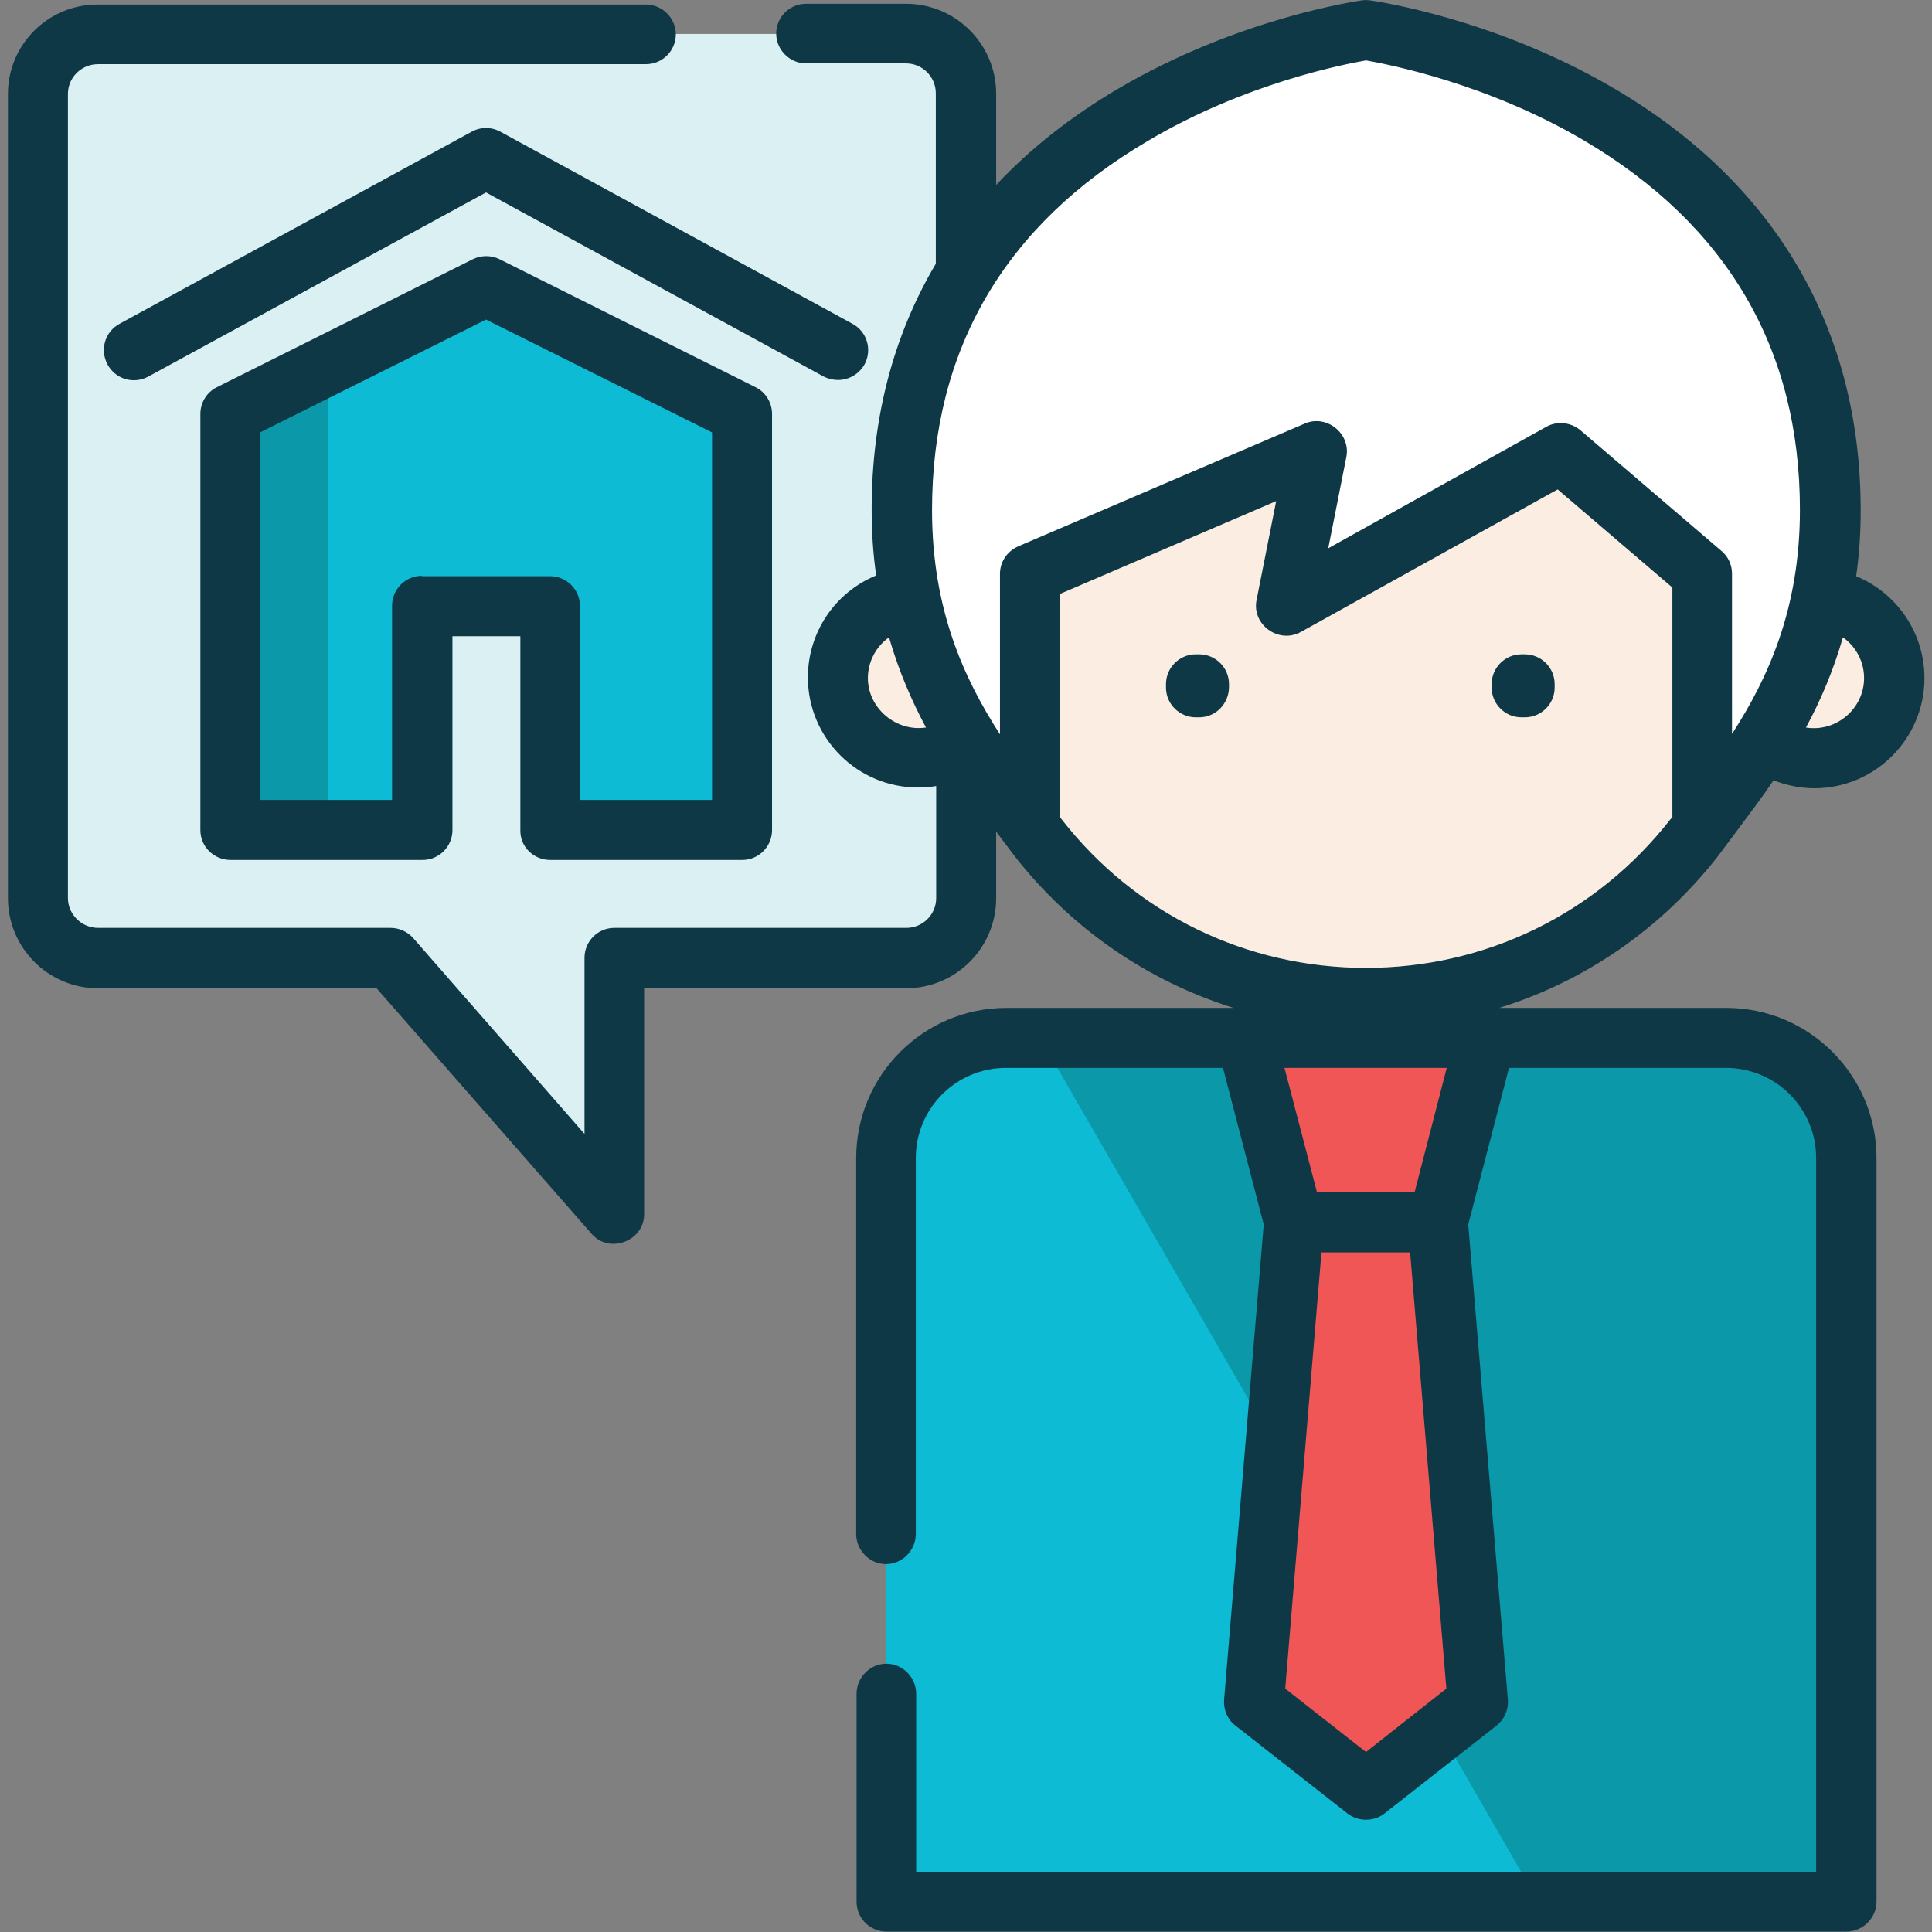 <?xml version="1.0" encoding="utf-8"?>
<!-- Generator: Adobe Illustrator 21.0.2, SVG Export Plug-In . SVG Version: 6.00 Build 0)  -->
<svg version="1.1" id="Layer_1" xmlns="http://www.w3.org/2000/svg" xmlns:xlink="http://www.w3.org/1999/xlink" x="0px" y="0px"
	 viewBox="0 0 512 512" style="enable-background:new 0 0 512 512;" xml:space="preserve">
<rect x="0" y="0" width="512" height="512" fill="#808080" stroke="none"/>
<style type="text/css">
	.st0{fill:#DBF0F2;}
	.st1{fill:#0DBCD4;}
	.st2{fill:#0B98A8;}
	.st3{fill:#FCEDE3;}
	.st4{fill:#666666;}
	.st5{fill:#FFFFFF;}
	.st6{fill:#F05656;}
	.st7{fill:#0F3846;}
</style>
<path class="st0" d="M10.1,24.9V238c0,8.8,7.1,15.9,15.9,15.9h77.4l59.4,67.8v-67.8h77.4c8.8,0,15.9-7.1,15.9-15.9V24.9
	c0-8.8-7.1-15.9-15.9-15.9H26C17.2,9,10.1,16.1,10.1,24.9z"/>
<polygon class="st1" points="128.8,75.8 61,109.7 61,220 111.8,220 111.8,160.6 145.8,160.6 145.8,220 196.6,220 196.6,109.7 "/>
<polygon class="st2" points="61,109.7 61,220 86.9,220 86.9,96.7 "/>
<g>
	<circle class="st3" cx="480.7" cy="179.7" r="21.2"/>
	<circle class="st3" cx="243.3" cy="179.7" r="21.2"/>
	<circle class="st3" cx="362" cy="154.2" r="110.2"/>
</g>
<path class="st3" d="M281.4,154.2c0-55.9,41.5-102,95.4-109.2c-4.9-0.7-9.8-1-14.8-1c-60.9,0-110.2,49.4-110.2,110.2
	S301.1,264.5,362,264.5c5,0,10-0.3,14.8-1C323,256.2,281.4,210.1,281.4,154.2z"/>
<path id="SVGCleanerId_0" class="st4" d="M362,8c0,0-123,17-123,127.2c0,42.4,20.6,65.9,33.9,84.1v-67.1l76.1-32.6l-8.2,41.1
	l72.9-40.5l37.4,32v67.1c13.3-18.2,33.9-41.7,33.9-84.1C485,24.9,362,8,362,8z"/>
<g>
	<path id="SVGCleanerId_0_1_" class="st5" d="M362,8c0,0-123,17-123,127.2c0,42.4,20.6,65.9,33.9,84.1v-67.1l76.1-32.6l-8.2,41.1
		l72.9-40.5l37.4,32v67.1c13.3-18.2,33.9-41.7,33.9-84.1C485,24.9,362,8,362,8z"/>
</g>
<path class="st5" d="M273,135.2C273,50.7,345.3,21,379,11.7C368.7,8.9,362,8,362,8S239,25,239,135.2c0,42.4,20.6,65.9,33.9,84.1
	v-67.1l1.1-0.5C273.4,146.5,273,141,273,135.2z"/>
<path class="st2" d="M489.2,504H234.8V306.9c0-17.6,14.2-31.8,31.8-31.8h190.8c17.6,0,31.8,14.2,31.8,31.8V504L489.2,504z"/>
<path class="st1" d="M266.6,275.1c-17.6,0-31.8,14.2-31.8,31.8V504h172.9L275.6,275h-9V275.1z"/>
<g>
	<polygon class="st6" points="330.2,275.1 393.8,275.1 381.1,323.8 342.9,323.8 	"/>
	<polygon class="st6" points="391.7,451 362,474.4 332.3,451 342.9,323.8 381.1,323.8 	"/>
</g>
<polygon class="st6" points="381.1,323.8 342.9,323.8 341,347.2 383,347.2 "/>
<path class="st7" d="M145.8,227.9h50.9c4.4,0,7.9-3.6,7.9-7.9V109.7c0-3-1.7-5.8-4.4-7.1l-67.8-33.9c-2.2-1.1-4.9-1.1-7.1,0
	l-67.8,33.9c-2.7,1.3-4.4,4.1-4.4,7.1V220c0,4.4,3.6,7.9,8,7.9H112c4.4,0,7.9-3.6,7.9-7.9v-51.4h18V220
	C137.8,224.4,141.4,227.9,145.8,227.9z M111.8,152.6c-4.4,0-7.9,3.6-7.9,7.9V212h-35v-97.4l59.9-29.9l59.9,29.9V212h-35v-51.4
	c0-4.4-3.6-7.9-7.9-7.9h-34V152.6z"/>
<path class="st7" d="M222.1,100.7c2.8,0,5.5-1.5,7-4.1c2.1-3.9,0.7-8.7-3.2-10.8l-93.3-50.9c-2.4-1.3-5.2-1.3-7.6,0L31.7,85.8
	c-3.9,2.1-5.3,6.9-3.2,10.8s6.9,5.3,10.8,3.2L128.8,51l89.5,48.8C219.5,100.4,220.8,100.7,222.1,100.7z"/>
<path class="st7" d="M455.2,227c0.4-0.5,4.7-6.3,5.9-7.9c2.8-3.8,5.9-7.8,8.9-12.3c3.4,1.3,7.1,2.1,10.8,2.1
	c16.1,0,29.2-13.1,29.2-29.2c0-11.9-7.2-22.5-18.1-27c0.8-5.5,1.2-11.3,1.2-17.5c0-48.1-22.6-86.7-65.4-111.8
	C395.8,4.7,364.4,0.3,363.1,0.1c-0.7-0.1-1.5-0.1-2.2,0c-1.3,0.2-32.7,4.7-64.4,23.3C283.9,30.8,273,39.4,264,49V24.9
	C264,11.7,253.3,1,240.1,1h-26.5c-4.4,0-7.9,3.6-7.9,7.9s3.6,7.9,7.9,7.9h26.5c4.4,0,7.9,3.6,7.9,7.9v44.5c0,0.2,0,0.4,0,0.7
	c-11.2,18.9-17,40.8-17,65.1c0,6.2,0.4,12,1.2,17.5c-10.8,4.4-18.1,15-18.1,27c0,16.1,13.1,29.2,29.2,29.2c1.6,0,3.2-0.1,4.8-0.4
	V238c0,4.4-3.6,7.9-7.9,7.9h-77.4c-4.4,0-7.9,3.6-7.9,7.9v46.7l-45.4-51.9c-1.5-1.7-3.7-2.7-6-2.7H26c-4.4,0-8-3.6-8-7.9V24.9
	c0-4.4,3.6-7.9,8-7.9h145.2c4.4,0,7.9-3.6,7.9-7.9s-3.6-7.9-7.9-7.9H26C12.8,1.1,2.1,11.8,2.1,24.9V238c0,13.2,10.7,23.9,23.9,23.9
	h73.8l57,65.1c4.7,5.4,13.9,1.9,13.9-5.2v-59.9h69.4c13.2,0,23.9-10.7,23.9-23.9v-17.6c0.9,1.2,4.5,6,4.9,6.5
	c15.1,19.3,35.3,33.1,58,40.2h-60.2c-21.9,0-39.8,17.8-39.8,39.8v99.6c0,4.4,3.6,8,7.9,8s7.9-3.6,7.9-8v-99.6
	c0-13.2,10.7-23.9,23.9-23.9h57.5l10.8,41.5l-10.5,125.9c-0.2,2.7,0.9,5.3,3,6.9l29.7,23.3c2.8,2.2,7,2.2,9.8,0l29.7-23.3
	c2.1-1.7,3.2-4.2,3-6.9l-10.5-125.9l10.8-41.5h57.5c13.2,0,23.9,10.7,23.9,23.9v189.2H242.8v-47.2c0-4.4-3.6-8-7.9-8s-7.9,3.6-7.9,8
	V504c0,4.4,3.6,7.9,7.9,7.9h254.4c4.4,0,8-3.6,8-8v-197c0-21.9-17.8-39.8-39.8-39.8h-60.2C419.9,260.1,440.1,246.3,455.2,227z
	 M494,179.7c0,8.1-7.4,14.4-15.4,13.1c3.8-7,7.2-14.9,9.8-23.9C491.8,171.3,494,175.3,494,179.7z M230,179.7c0-4.4,2.2-8.4,5.6-10.8
	c2.6,9,6,16.8,9.8,23.9C237.5,194,230,187.7,230,179.7z M265,152.1v42.5c-9.5-14.7-18-33.1-18-59.4c0-42.5,19.2-75.5,57.1-97.8
	C330,22,356.4,17,362,16c5.6,1,32,6,57.9,21.3c37.9,22.4,57.1,55.3,57.1,97.8c0,26.3-8.5,44.7-18,59.4V152c0-2.3-1-4.5-2.8-6
	l-37.4-32c-2.5-2.1-6.2-2.5-9-0.9L352,145.3l4.8-24.2c1.2-6.2-5.2-11.3-10.9-8.9l-76.1,32.6C266.9,146.1,265,148.9,265,152.1z
	 M362,464.3l-21.4-16.8l9.6-115.6h23.5l9.6,115.6L362,464.3z M374.9,315.9H349l-8.6-32.9h43L374.9,315.9z M362,256.5
	c-31.7,0-61.1-14.3-80.6-39.3c-0.1-0.2-0.3-0.4-0.5-0.5v-59.3l57.3-24.6L333,159c-1.3,6.5,5.8,11.7,11.7,8.5l68.1-37.8l30.4,26v60.9
	c-0.2,0.2-0.3,0.3-0.5,0.5C423.1,242.2,393.7,256.5,362,256.5z"/>
<path class="st7" d="M404.1,190.1h-0.9c-4.3,0-7.9-3.5-7.9-7.9v-0.9c0-4.3,3.5-7.9,7.9-7.9h0.9c4.3,0,7.9,3.5,7.9,7.9v0.9
	C412,186.6,408.4,190.1,404.1,190.1z"/>
<path class="st7" d="M317.8,190.1h-0.9c-4.3,0-7.9-3.5-7.9-7.9v-0.9c0-4.3,3.5-7.9,7.9-7.9h0.9c4.3,0,7.9,3.5,7.9,7.9v0.9
	C325.6,186.6,322.1,190.1,317.8,190.1z"/>
</svg>
